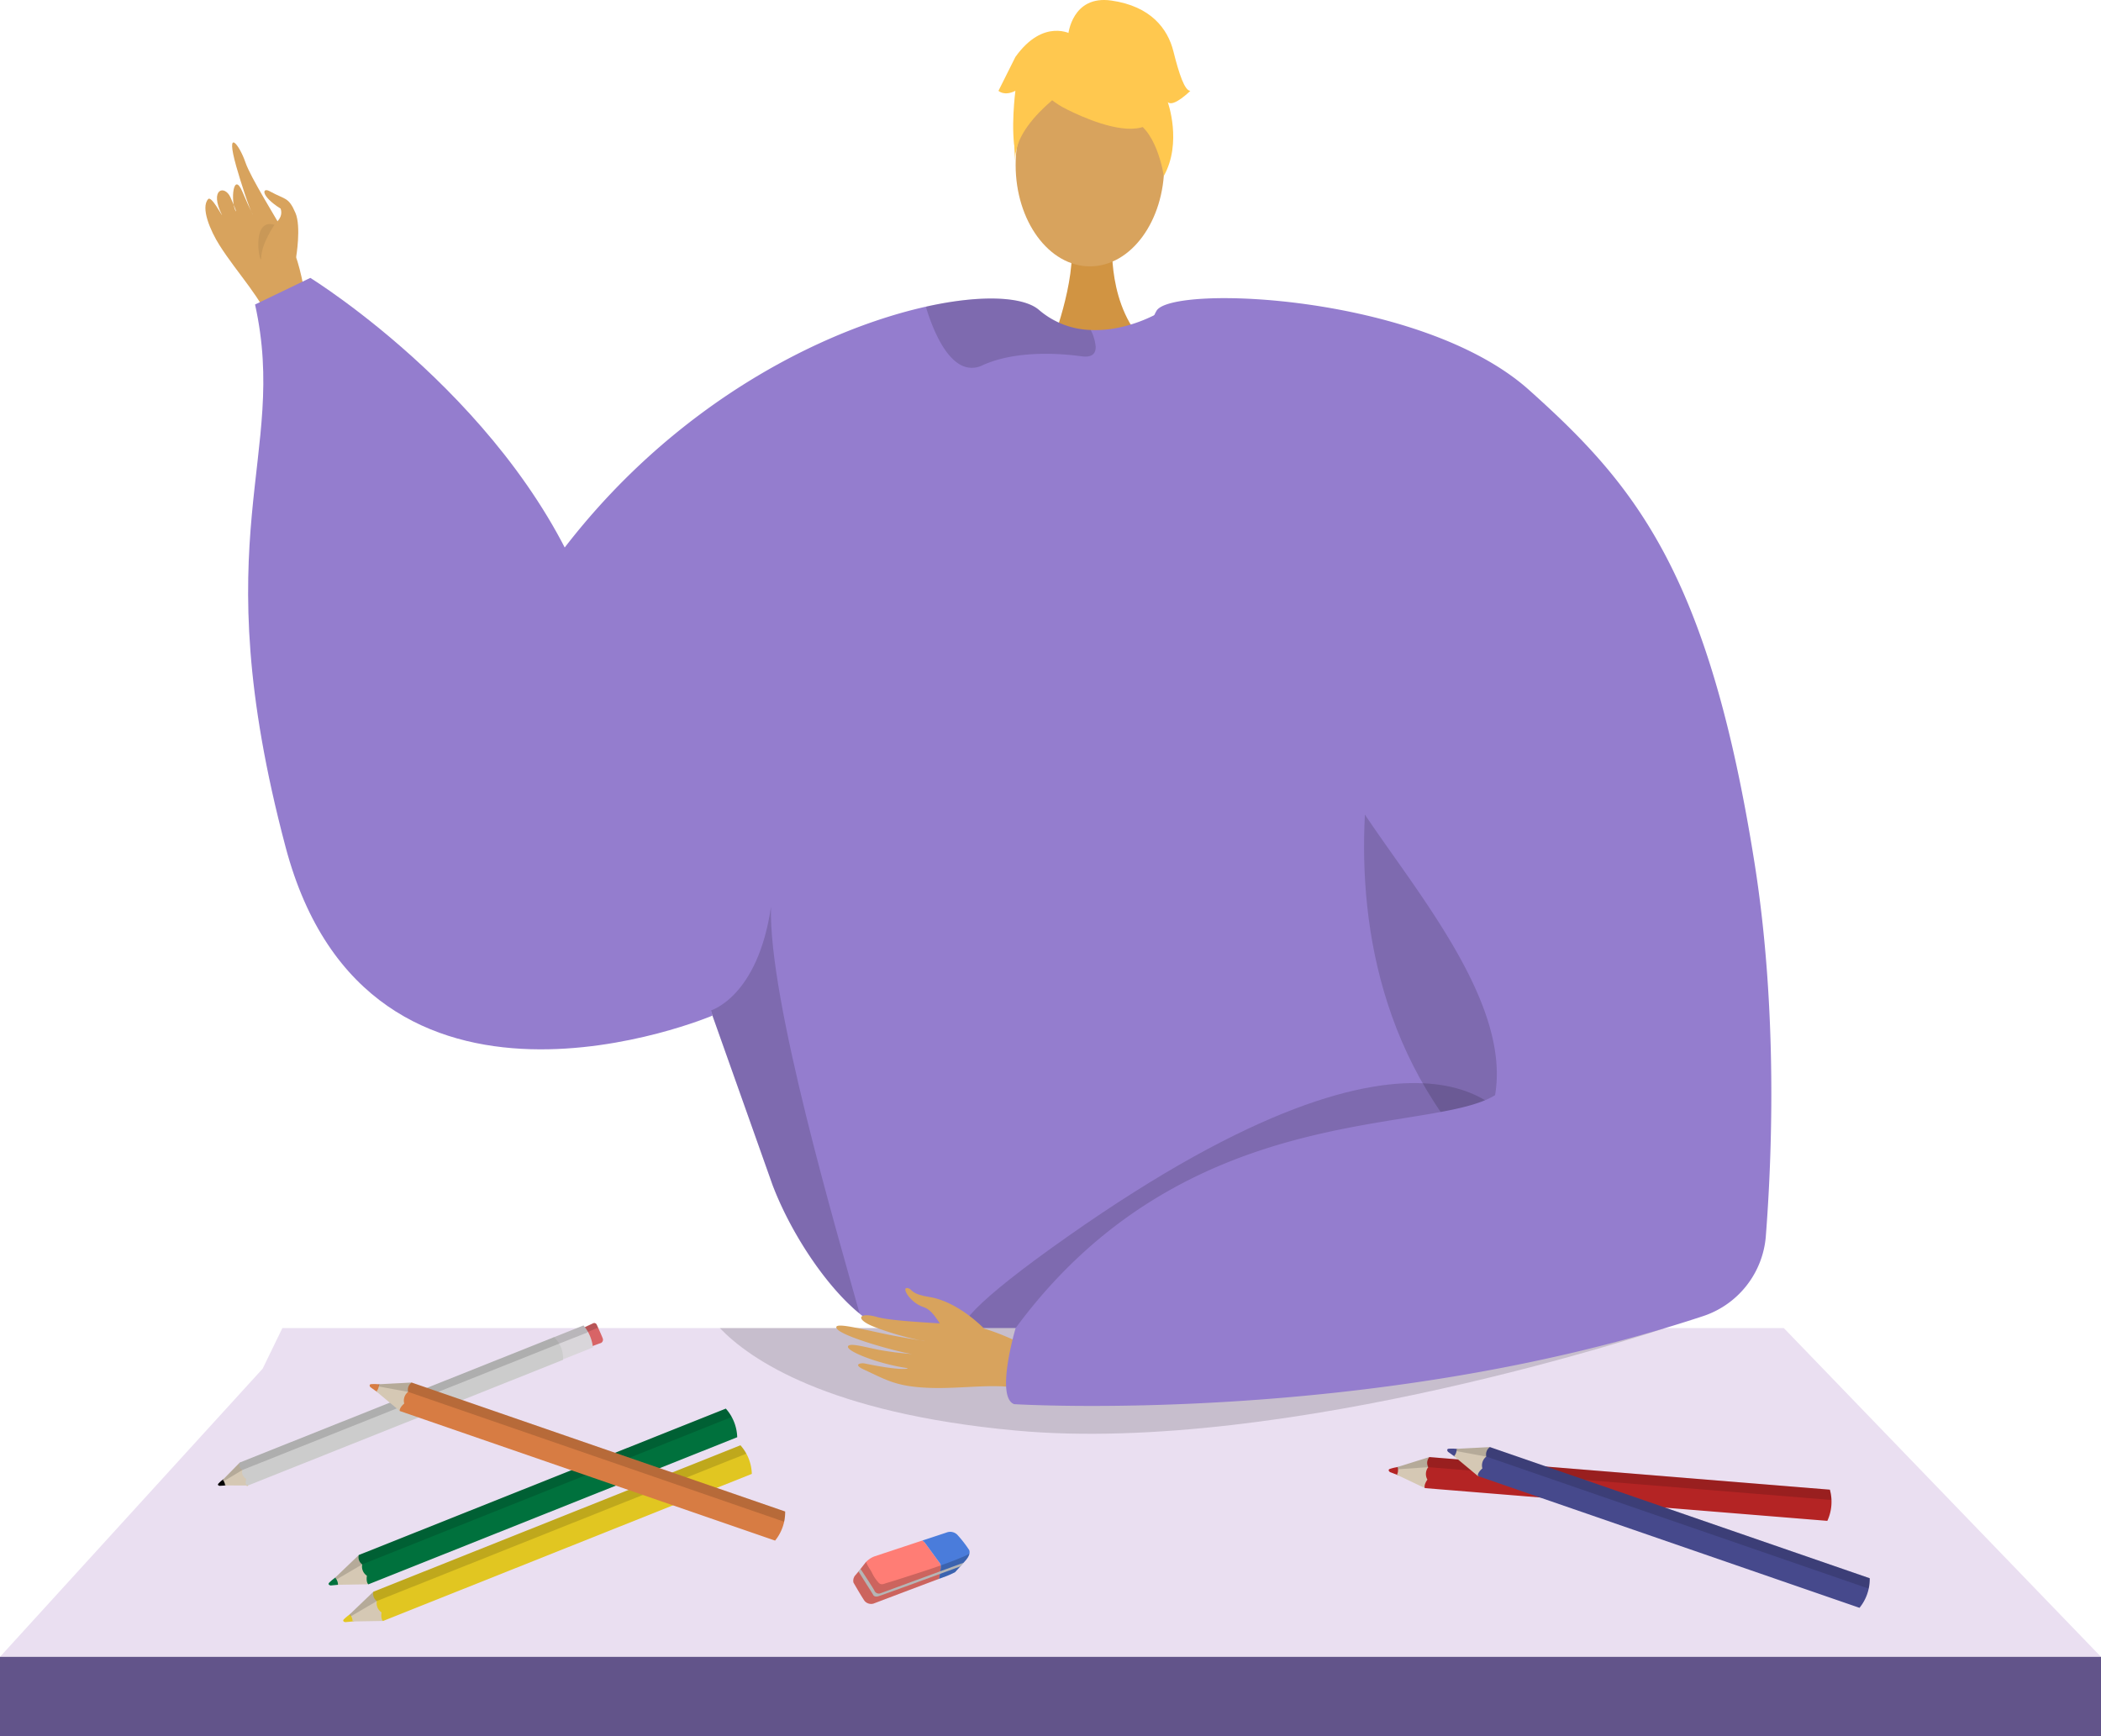 <svg xmlns="http://www.w3.org/2000/svg" xmlns:xlink="http://www.w3.org/1999/xlink" width="435.001" height="359.556" viewBox="0 0 435.001 359.556"><defs><style>.a{fill:none;}.b,.e{fill:#d8a35d;}.b,.c{fill-rule:evenodd;}.c{fill:#c99857;}.d{fill:#d19442;}.f{fill:#947dce;}.g,.q{opacity:0.15;}.h{fill:#ffc84f;}.i{fill:#eadff1;}.j{fill:#62548a;}.ah,.k,.q{fill:#020202;}.l{fill:#d86466;}.m{fill:#d9d6da;}.n{fill:#d5c8b4;}.o{fill:#ccc;}.p{clip-path:url(#a);}.r{clip-path:url(#b);}.s{fill:#f7ac00;}.t{clip-path:url(#c);}.u{fill:#00713d;}.v{clip-path:url(#d);}.w{clip-path:url(#e);}.x{fill:#e1c621;}.y{clip-path:url(#f);}.z{clip-path:url(#g);}.aa{fill:#d77c43;}.ab{clip-path:url(#h);}.ac{clip-path:url(#i);}.ad{fill:#ff7d75;}.ae{fill:#4a7cdb;}.af{fill:#e2e2e2;}.ag{clip-path:url(#j);}.ah{opacity:0.2;}.ai{fill:#b42424;}.aj{clip-path:url(#k);}.ak{clip-path:url(#l);}.al{fill:#46498c;}.am{clip-path:url(#m);}.an{clip-path:url(#n);}</style><clipPath id="a"><path class="a" d="M-1502.192,2930.775l-65.045,25.948a1.206,1.206,0,0,0,.548,1.544s-.466.992.775,1.855c0,0-.315,1.082.168,1.444l65.426-26.1A5.961,5.961,0,0,0-1502.192,2930.775Z" transform="translate(1567.335 -2930.775)"/></clipPath><clipPath id="b"><path class="a" d="M-1514.971,2931.436l1.52,4.731,6.779-2.7c-.005-.1-.015-.2-.025-.3.5-.189,1.479-.554,1.662-.6a.761.761,0,0,0,.434-.811c-.067-.342-1.087-2.553-1.292-3.01a.564.564,0,0,0-.693-.295s-1.177.55-1.759.818c-.171-.227-.284-.353-.284-.353Z" transform="translate(1514.971 -2928.414)"/></clipPath><clipPath id="c"><path class="a" d="M-1566.574,2951.709a1.205,1.205,0,0,0,.547,1.543s-.466.993.775,1.856c0,0-.274.942.083,1.362l-4.472-.012a1.7,1.7,0,0,0-.462-1.16Z" transform="translate(1570.104 -2951.709)"/></clipPath><clipPath id="d"><path class="a" d="M-1471.386,2942.709l-75.986,30.313a1.8,1.8,0,0,0,.705,1.941,2.284,2.284,0,0,0,.969,2.345s-.227,1.3.305,1.785l76.368-30.464A9.292,9.292,0,0,0-1471.386,2942.709Z" transform="translate(1547.436 -2942.709)"/></clipPath><clipPath id="e"><path class="a" d="M-1546.424,2967.165a1.793,1.793,0,0,0,.712,1.938s-.645,1.275.98,2.341c0,0-.388,1.206.074,1.73l-6.154.2a2.03,2.03,0,0,0-.584-1.464Z" transform="translate(1551.396 -2967.165)"/></clipPath><clipPath id="f"><path class="a" d="M-1468.942,2948.836l-75.986,30.313a1.8,1.8,0,0,0,.705,1.942,2.284,2.284,0,0,0,.969,2.345s-.227,1.3.3,1.784l76.368-30.465A9.287,9.287,0,0,0-1468.942,2948.836Z" transform="translate(1544.992 -2948.836)"/></clipPath><clipPath id="g"><path class="a" d="M-1543.98,2973.291a1.794,1.794,0,0,0,.711,1.938s-.645,1.274.98,2.341c0,0-.388,1.206.074,1.73l-6.154.2a2.025,2.025,0,0,0-.584-1.462Z" transform="translate(1548.952 -2973.291)"/></clipPath><clipPath id="h"><path class="a" d="M-1460.751,2965.058l-77.329-26.705a1.8,1.8,0,0,0-.734,1.931,2.282,2.282,0,0,0-.8,2.408s-1.021.834-.936,1.549l77.717,26.84A9.3,9.3,0,0,0-1460.751,2965.058Z" transform="translate(1540.553 -2938.353)"/></clipPath><clipPath id="i"><path class="a" d="M-1537.132,2938.353a1.8,1.8,0,0,0-.728,1.933s-1.32.544-.787,2.412c0,0-1.082.659-1.075,1.36l-4.791-3.87a2.022,2.022,0,0,0,.514-1.488Z" transform="translate(1544.512 -2938.353)"/></clipPath><clipPath id="j"><path class="a" d="M-1440.8,2967.055a24.629,24.629,0,0,0-2.474-3.179,2.08,2.08,0,0,0-2.208-.441l-5.026,1.666-9.9,3.28a4.8,4.8,0,0,0-1.811,1.237s-.511.664-1.065,1.364l-.066.082-.358.448h0c-.237.293-.461.564-.631.756a1.661,1.661,0,0,0-.4,1.547s1.677,2.916,2.3,3.8a1.789,1.789,0,0,0,1.854.53s10.1-3.841,13.559-5.122c.588-.217.982-.362,1.1-.4a18.853,18.853,0,0,0,2.209-.972s.465-.5,1.086-1.194h0l.028-.034c.2-.224.42-.469.643-.724l.012-.014h0c.159-.181.321-.365.482-.553C-1440.359,2967.851-1440.8,2967.055-1440.8,2967.055Z" transform="translate(1464.789 -2963.29)"/></clipPath><clipPath id="k"><path class="a" d="M-1285.446,2957.553l-82.92-6.749a1.835,1.835,0,0,0-.234,2.087,2.322,2.322,0,0,0-.177,2.574s-.794,1.08-.529,1.764l83.336,6.782A9.45,9.45,0,0,0-1285.446,2957.553Z" transform="translate(1369.361 -2950.804)"/></clipPath><clipPath id="l"><path class="a" d="M-1367.243,2950.8a1.827,1.827,0,0,0-.228,2.087s-1.163.87-.165,2.576c0,0-.9.923-.715,1.61l-5.7-2.6a2.065,2.065,0,0,0,.13-1.6Z" transform="translate(1374.048 -2950.804)"/></clipPath><clipPath id="m"><path class="a" d="M-1279.324,2976.293l-78.636-27.158a1.835,1.835,0,0,0-.747,1.964,2.323,2.323,0,0,0-.812,2.45s-1.038.848-.951,1.576l79.031,27.293A9.453,9.453,0,0,0-1279.324,2976.293Z" transform="translate(1360.475 -2949.136)"/></clipPath><clipPath id="n"><path class="a" d="M-1357,2949.136a1.826,1.826,0,0,0-.74,1.966s-1.344.553-.8,2.453c0,0-1.1.671-1.093,1.382L-1364.5,2951a2.067,2.067,0,0,0,.523-1.515Z" transform="translate(1364.501 -2949.136)"/></clipPath></defs><g transform="translate(1607.32 -2707.378)"><g transform="translate(-1564.797 2736.877)"><path class="b" d="M-1551.025,2772.224c-.326-1.117-1.331-14.575-4.416-20.141s-8.182-13.561-9.278-16.774c-1.289-3.778-4.206-7.364-1.9.827.832,2.956,2.7,8.792,3.389,9.9.335.539-.317-.378-2.094-4.6-1.889-4.486-2.547,1.852-1.4,4,0,0,.322.232-1.1-2.9-1.209-2.663-4.449-1.733-1.74,3.7-.048.1-2.206-4.061-2.868-3.336-1.608,1.764.435,6.548,2.337,9.552,3.709,5.858,9.119,11.426,10.587,16.456Z" transform="translate(1573.014 -2731.177)"/><path class="b" d="M-1556.585,2753.041s1.078-6.357-.136-9.173c-1.434-3.326-2.045-2.7-5.172-4.409-1.779-1.1-2.179.832,2.108,3.517.763,2.47-2.092,3.185-1.97,4.9s1.311,6.283,2.392,6.889S-1556.585,2753.041-1556.585,2753.041Z" transform="translate(1575.373 -2729.269)"/><path class="c" d="M-1560.828,2744.964s-2.67,3.887-2.733,6.689S-1566.028,2743.371-1560.828,2744.964Z" transform="translate(1575.131 -2727.912)"/></g><g transform="translate(-1555.949 2707.378)"><path class="d" d="M-1419.049,2748.143s-1.279,14.264,7.52,22.152-20.277,0-20.277,0,5.411-13.662,4.2-22.152S-1419.049,2748.143-1419.049,2748.143Z" transform="translate(1597.985 -2698.519)"/><ellipse class="e" cx="15.383" cy="20.988" rx="15.383" ry="20.988" transform="translate(158.912 13.179)"/><path class="f" d="M-1526.322,2835.757c23.286-48.711,64.847-70.936,91.381-76.835,11.485-2.559,20.156-2.057,23.321.678a17.208,17.208,0,0,0,10.738,4.171,23.273,23.273,0,0,0,6.029-.549,30,30,0,0,0,6.392-2.173c.982-.456,1.553-.783,1.553-.783a62.353,62.353,0,0,1,16.241.969c60.034,11.754,70.48,112.414,69.942,121.072-.327,5.153-5.655,28.5-12.314,49.248-5.456,17.036-11.825,32.331-17.059,34.446-11.614,4.673-99.3,11.087-117.333,2.489-.42-.316-.876-.655-1.309-1.029-6.764-5.5-14.1-16.369-17.993-26.546,0-.011-10.365-29.222-12.479-35.17-.024-.058-.035-.105-.058-.151-.07-.234-.151-.456-.233-.667-.023-.081-.059-.151-.082-.233" transform="translate(1575.349 -2695.434)"/><path class="g" d="M-1488.614,2880.354c.024.082.058.152.082.233.082.211.164.432.234.666.022.046.035.094.058.151,2.115,5.948,12.478,35.158,12.478,35.17,3.891,10.177,11.229,21.043,17.994,26.546-4.592-16.627-18.905-64.824-18.356-84.243C-1478.858,2877.6-1488.614,2880.343-1488.614,2880.354Z" transform="translate(1584.38 -2671.094)"/><path class="g" d="M-1374.37,2820.027s-29.06,86.748,51.566,123.59l1.639,1.089-.416-20.4s-37.991-53.015-38.135-54.38S-1374.37,2820.027-1374.37,2820.027Z" transform="translate(1610.52 -2680.398)"/><path class="g" d="M-1417.523,2767.218c.047,1.391-.689,2.3-2.92,2-6.964-.947-14.827-.749-20.541,1.869a4.853,4.853,0,0,1-4.7-.2c-3.658-2.138-5.925-8.518-6.823-11.345a1.939,1.939,0,0,1-.094-.62c11.485-2.559,20.156-2.057,23.321.678a17.208,17.208,0,0,0,10.738,4.171A9.442,9.442,0,0,1-1417.523,2767.218Z" transform="translate(1593.006 -2695.434)"/><g transform="translate(155.355)"><g transform="translate(3.247 5.851)"><path class="h" d="M-1428.842,2728.369s26.631,14.765,18.727-8.942C-1415.584,2703.026-1447,2717.8-1428.842,2728.369Z" transform="translate(1438.754 -2712.099)"/><path class="h" d="M-1424.147,2722.5s-14.9,8.84-13.462,17.71c0,0-3.286-26.48,11.53-27.145s20.551.765,19.236,28.765C-1406.844,2741.831-1411.148,2719.557-1424.147,2722.5Z" transform="translate(1437.919 -2711.895)"/></g><path class="h" d="M-1428.888,2714.573s.749-8.25,8.927-7.082,11.685,5.842,12.852,10.516,2.338,8.178,3.505,8.178c0,0-3.505,3.505-4.673,2.336,0,0,3.032,8.4-.821,15.3,0,0-1.517-10.627-7.359-11.8S-1428.888,2714.573-1428.888,2714.573Z" transform="translate(1443.329 -2707.379)"/><path class="h" d="M-1425.349,2713.27s-5.843-3.505-11.685,4.673l-3.505,7.011s1.169,1.169,3.505,0c0,0-1.065,8.233.052,12.88l3.453-14.049Z" transform="translate(1440.539 -2706.146)"/></g><path class="g" d="M-1332.619,2897.437s-15.03-31.522-92.091,22.658,72.325-13.292,72.325-13.292Z" transform="translate(1594.396 -2664.043)"/><path class="f" d="M-1469.735,2906.569s-71.123,30.173-88.379-34.9.693-80.679-6.324-112.356l11.441-5.508s43.058,26.548,57.8,67.532S-1469.735,2906.569-1469.735,2906.569Z" transform="translate(1565.875 -2696.259)"/></g><path class="i" d="M-1607.32,2997.33h435l-65.669-68.076h-310.868l-4.079,8.4Z" transform="translate(0 53.14)"/><path class="g" d="M-1487.076,2929.254c6.174,6.447,22.247,17.6,61.235,21.214,55.993,5.183,134.477-21.214,134.477-21.214Z" transform="translate(28.799 53.14)"/><g transform="translate(-1434.17 2769.119)"><g transform="translate(0 204.967)"><path class="b" d="M-1420.932,2937.216c-1.108-.371-12.8-7.372-19.135-7.957s-15.816-.85-19.088-1.78c-3.849-1.095-4.822.435-.387,2.127a62.473,62.473,0,0,0,10.094,2.858c.635.026-3.5-.529-7.984-1.459-4.771-.989-9.947-2.334-10.184-1.484-.46,1.647,13.285,5.354,15.707,5.615a61.034,61.034,0,0,1-6.385-.773c-2.88-.51-6.182-1.531-6.831-.933-1.022.942,6.257,3.8,12.274,4.632.1.195-1.839.5-8.918-.972-.711-.148-2.523.164-.193,1.241,4.9,2.267,6.845,3.6,13.951,3.825,6.929.217,14.578-1.21,19.561.462Z" transform="translate(1467.627 -2921.46)"/><path class="b" d="M-1439.774,2930.976s-5.366-5.636-11.39-6.565c-3.581-.552-3.5-1.454-4.108-1.723-2.027-.891-.064,2.871,2.977,3.835,2.472.785,3.852,5.009,5.339,5.905s5.932,2.54,7.042,1.959S-1439.774,2930.976-1439.774,2930.976Z" transform="translate(1470.388 -2922.552)"/></g><path class="f" d="M-1331.011,2776.183c22.009,19.692,37.237,37.981,46.737,98.146,4.82,30.525,3.565,61.05,2.309,77.146a19.018,19.018,0,0,1-13.071,16.539c-68.955,22.745-142.559,18.2-142.559,18.2-3.949-1.469.31-15.757.31-15.757,35.279-47.878,85.7-39.828,99.263-48.225,4.232-24.819-29.863-55.878-33.883-71.274-10.531-40.375-45.19-75.312-36.222-91.137C-1405.028,2754.351-1353.211,2756.319-1331.011,2776.183Z" transform="translate(1474.418 -2757.189)"/></g><rect class="j" width="435" height="16.464" transform="translate(-1607.32 3050.47)"/><g transform="translate(-1562.194 2981.353)"><path class="k" d="M-1570.577,2955.875s-.519-.094-.268-.435a7.341,7.341,0,0,1,1.063-.94l.584,1.291Z" transform="translate(1570.914 -2922.167)"/><g transform="translate(1.003)"><path class="l" d="M-1509.879,2929.4c.079-.031,2.074-.962,2.074-.962a.564.564,0,0,1,.693.295c.2.456,1.225,2.667,1.292,3.01a.761.761,0,0,1-.434.811c-.25.066-1.966.718-1.966.718Z" transform="translate(1584.528 -2928.414)"/><path class="m" d="M-1514.971,2931.341l6.343-2.53a8.427,8.427,0,0,1,1.956,4.556l-6.779,2.7Z" transform="translate(1583.308 -2928.319)"/><path class="n" d="M-1566.574,2951.709l-3.53,3.591a1.692,1.692,0,0,1,.462,1.158l4.761.015S-1564.9,2953.323-1566.574,2951.709Z" transform="translate(1570.104 -2922.835)"/><path class="o" d="M-1502.192,2930.775l-65.045,25.948a1.206,1.206,0,0,0,.548,1.544s-.466.992.775,1.855c0,0-.315,1.082.168,1.444l65.426-26.1A5.961,5.961,0,0,0-1502.192,2930.775Z" transform="translate(1570.767 -2927.849)"/><g transform="translate(3.432 2.926)"><g class="p"><path class="q" d="M-1568.568,2955.908l1.977,3.049,67.513-26.932-3.487-3.811Z" transform="translate(1567.04 -2931.388)"/></g></g><path class="m" d="M-1515.75,2932.582" transform="translate(1583.122 -2927.416)"/><g transform="translate(68.338)"><g class="r"><path class="q" d="M-1513.723,2932.84l5.817-2.3s.067-.18.149-.155,1.74-.73,1.8-.755a1.17,1.17,0,0,1,.532.016,13.109,13.109,0,0,0-.757-1.9s-6.271.724-6.334.75a31.606,31.606,0,0,1-2.265,3.01A6.163,6.163,0,0,1-1513.723,2932.84Z" transform="translate(1515.017 -2928.575)"/></g></g><path class="s" d="M-1566.123,2955.551h.29l-.2.081A.492.492,0,0,1-1566.123,2955.551Z" transform="translate(1571.057 -2921.915)"/><g transform="translate(0 28.874)"><g class="t"><path class="q" d="M-1565.594,2953.494l-6.259,3.745-.057-2s6.485-4.406,6.662-4.533A16.5,16.5,0,0,1-1565.594,2953.494Z" transform="translate(1569.671 -2951.949)"/></g></g></g></g><g transform="translate(-1539.288 2999.072)"><path class="u" d="M-1551.993,2972.588s-.688-.108-.344-.547a9.189,9.189,0,0,1,1.454-1.186l.712,1.561Z" transform="translate(1552.433 -2935.968)"/><path class="n" d="M-1546.438,2967.165l-4.9,4.706a2.03,2.03,0,0,1,.583,1.462l6.318-.107S-1544.254,2969.173-1546.438,2967.165Z" transform="translate(1552.696 -2936.852)"/><path class="u" d="M-1471.386,2942.709l-75.986,30.313a1.8,1.8,0,0,0,.705,1.941,2.284,2.284,0,0,0,.969,2.345s-.227,1.3.305,1.785l76.368-30.464A9.292,9.292,0,0,0-1471.386,2942.709Z" transform="translate(1553.63 -2942.709)"/><g transform="translate(6.194)"><g class="v"><path class="q" d="M-1548.849,2971.887l2.322,3.915,78.455-31.3-3.955-4.985Z" transform="translate(1547.098 -2943.473)"/></g></g><path class="m" d="M-1486.924,2944.837" transform="translate(1568.123 -2942.199)"/><g transform="translate(1.286 30.313)"><g class="w"><path class="q" d="M-1545.181,2969.416l-8.4,4.927-.024-2.537s8.722-5.774,8.96-5.941S-1545.181,2969.416-1545.181,2969.416Z" transform="translate(1550.866 -2967.478)"/></g></g></g><g transform="translate(-1536.258 3006.666)"><path class="x" d="M-1549.549,2978.713s-.688-.106-.344-.545a9.18,9.18,0,0,1,1.454-1.186l.711,1.561Z" transform="translate(1549.989 -2942.095)"/><path class="n" d="M-1543.995,2973.291l-4.9,4.708a2.028,2.028,0,0,1,.582,1.461l6.318-.107S-1541.81,2975.3-1543.995,2973.291Z" transform="translate(1550.252 -2942.979)"/><path class="x" d="M-1468.942,2948.836l-75.986,30.313a1.8,1.8,0,0,0,.705,1.942,2.284,2.284,0,0,0,.969,2.345s-.227,1.3.3,1.784l76.368-30.465A9.287,9.287,0,0,0-1468.942,2948.836Z" transform="translate(1551.186 -2948.836)"/><g transform="translate(6.194)"><g class="y"><path class="q" d="M-1546.405,2978.014l2.322,3.915,78.455-31.3-3.955-4.985Z" transform="translate(1544.654 -2949.6)"/></g></g><path class="m" d="M-1484.48,2950.963" transform="translate(1565.679 -2948.326)"/><g transform="translate(1.286 30.312)"><g class="z"><path class="q" d="M-1542.737,2975.543l-8.405,4.927-.024-2.537s8.722-5.775,8.96-5.941S-1542.737,2975.543-1542.737,2975.543Z" transform="translate(1548.422 -2973.604)"/></g></g></g><g transform="translate(-1530.787 2993.672)"><path class="aa" d="M-1545.4,2939.269s-.451-.531.1-.638a9.09,9.09,0,0,1,1.875.052l-.481,1.646Z" transform="translate(1545.575 -2938.296)"/><path class="n" d="M-1537.148,2938.353l-6.784.362a2.028,2.028,0,0,1-.513,1.488l4.853,4.048S-1536.807,2941.3-1537.148,2938.353Z" transform="translate(1545.846 -2938.353)"/><path class="aa" d="M-1460.751,2965.058l-77.329-26.705a1.8,1.8,0,0,0-.734,1.931,2.282,2.282,0,0,0-.8,2.408s-1.021.834-.936,1.549l77.717,26.84A9.3,9.3,0,0,0-1460.751,2965.058Z" transform="translate(1546.778 -2938.353)"/><g transform="translate(6.225)"><g class="ab"><path class="q" d="M-1538.51,2936.237l-.8,4.481,79.84,27.574.263-6.358Z" transform="translate(1540.851 -2938.86)"/></g></g><path class="m" d="M-1478.2,2960.958" transform="translate(1561.712 -2932.939)"/><g transform="translate(1.318)"><g class="ac"><path class="q" d="M-1537.292,2940.628l-9.583-1.763,1.64-1.936s10.376,1.329,10.665,1.357S-1537.292,2940.628-1537.292,2940.628Z" transform="translate(1543.946 -2938.694)"/></g></g></g><g transform="translate(-1430.653 3024.582)"><path class="ad" d="M-1446.675,2970.305l-.008.082c0,.031-.007.066-.01.1-.009.073-.019.151-.03.236-.005.041-.01.083-.016.126l-.005.035c-.005.037-.011.074-.016.112l-.016.116-.01.059c-.007.056-.016.112-.025.167-.016.111-.034.219-.051.326l0,.012c-.023.144-.046.285-.068.417a.543.543,0,0,1-.011.068l-.021.129c-.025.146-.046.276-.065.379-3.456,1.281-13.559,5.122-13.559,5.122a1.789,1.789,0,0,1-1.854-.531c-.618-.882-2.3-3.8-2.3-3.8a1.661,1.661,0,0,1,.4-1.547c.17-.192.394-.462.631-.756l.424-.529c.554-.7,1.065-1.364,1.065-1.364a4.8,4.8,0,0,1,1.811-1.237l9.9-3.28a1.906,1.906,0,0,1,.488.388c.464.595,2.914,3.974,2.914,3.974A1.471,1.471,0,0,1-1446.675,2970.305Z" transform="translate(1464.789 -2962.94)"/><path class="ae" d="M-1444.222,2969.132c-1.106,1.28-2.253,2.517-2.253,2.517a18.859,18.859,0,0,1-2.209.972c-.121.037-.516.182-1.1.4.093-.533.3-1.775.353-2.365a1.471,1.471,0,0,0-.431-1.192s-2.45-3.379-2.914-3.974a1.9,1.9,0,0,0-.488-.388l5.026-1.666a2.08,2.08,0,0,1,2.208.441,24.636,24.636,0,0,1,2.474,3.179S-1443.119,2967.851-1444.222,2969.132Z" transform="translate(1467.549 -2963.29)"/><path class="af" d="M-1442.154,2968.449l-4.83,1.777-12.485,4.592a.993.993,0,0,1-1.16-.6c-.346-.664-2.157-3.411-2.865-4.477l-.424.529,2.991,4.743s.165.629,1.06.4c.578-.15,7.773-2.786,12.8-4.636l4.23-1.56h0Z" transform="translate(1464.998 -2962.055)"/><g class="ag"><path class="ah" d="M-1460.2,2967.087c-.087-.018-.307.417-.338.469-.147.259-.58.549-.557.855a2.633,2.633,0,0,0,.233.81c.284.671.835,1.338,1.125,2.005a7.927,7.927,0,0,0,1.15,1.714,1.263,1.263,0,0,0,.523.434c.44.162.9-.1,1.311-.22.357-.1.712-.21,1.066-.317.922-.283,1.839-.577,2.757-.873,3.371-1.089,6.76-2.147,10.059-3.444q.82-.322,1.63-.669a7.156,7.156,0,0,0,1.485-.724,1.243,1.243,0,0,0,.543-.831,10.961,10.961,0,0,0-.539,2.024c-.171.709-.333,1.421-.511,2.129-.221.881-.443,1.762-.679,2.64a6.165,6.165,0,0,1-.429,1.4.158.158,0,0,1-.016.022c-.266.265-12.455,6.823-15.236,6.094s-10.468.862-11.66-3.246-2.053-7.287.928-9.208S-1460.228,2967.081-1460.2,2967.087Z" transform="translate(1463.69 -2962.571)"/></g></g><g transform="translate(-1319.801 3009.105)"><path class="ai" d="M-1375.078,2953.525s-.579-.409-.067-.653a9.283,9.283,0,0,1,1.86-.423l-.058,1.743Z" transform="translate(1375.356 -2950.41)"/><path class="n" d="M-1367.26,2950.8l-6.589,2.073a2.068,2.068,0,0,1-.13,1.6l5.8,2.759S-1366.178,2953.621-1367.26,2950.8Z" transform="translate(1375.687 -2950.804)"/><path class="ai" d="M-1285.446,2957.553l-82.92-6.749a1.835,1.835,0,0,0-.234,2.087,2.322,2.322,0,0,0-.177,2.574s-.794,1.08-.529,1.764l83.336,6.782A9.45,9.45,0,0,0-1285.446,2957.553Z" transform="translate(1376.793 -2950.804)"/><g transform="translate(7.432)"><g class="aj"><path class="q" d="M-1369.2,2948.748l.345,4.616,85.613,6.968-1.349-6.329Z" transform="translate(1369.4 -2951.297)"/></g></g><g transform="translate(1.622)"><g class="ak"><path class="q" d="M-1366.831,2953.068l-9.884.688,1.125-2.322s10.557-1.316,10.848-1.36S-1366.831,2953.068-1366.831,2953.068Z" transform="translate(1373.409 -2950.979)"/></g></g></g><g transform="translate(-1307.686 3007.038)"><path class="al" d="M-1365.4,2950.068s-.459-.539.1-.65a9.333,9.333,0,0,1,1.908.054l-.49,1.673Z" transform="translate(1365.583 -2949.077)"/><path class="n" d="M-1357.012,2949.136l-6.9.368a2.067,2.067,0,0,1-.522,1.514l4.934,4.116S-1356.666,2952.133-1357.012,2949.136Z" transform="translate(1365.858 -2949.136)"/><path class="al" d="M-1279.324,2976.293l-78.636-27.158a1.835,1.835,0,0,0-.747,1.964,2.323,2.323,0,0,0-.812,2.45s-1.038.848-.951,1.576l79.031,27.293A9.453,9.453,0,0,0-1279.324,2976.293Z" transform="translate(1366.806 -2949.136)"/><g transform="translate(6.331)"><g class="am"><path class="q" d="M-1358.4,2946.985l-.814,4.557,81.19,28.04.268-6.466Z" transform="translate(1360.778 -2949.651)"/></g></g><path class="m" d="M-1297.067,2972.123" transform="translate(1381.992 -2943.63)"/><path class="s" d="M-1360.473,2953.85l.213.219-.212-.073A.741.741,0,0,1-1360.473,2953.85Z" transform="translate(1366.806 -2948.007)"/><g transform="translate(1.341)"><g class="an"><path class="q" d="M-1357.16,2951.45l-9.744-1.792,1.667-1.969s10.552,1.35,10.846,1.38S-1357.16,2951.45-1357.16,2951.45Z" transform="translate(1363.925 -2949.482)"/></g></g></g></g></svg>
